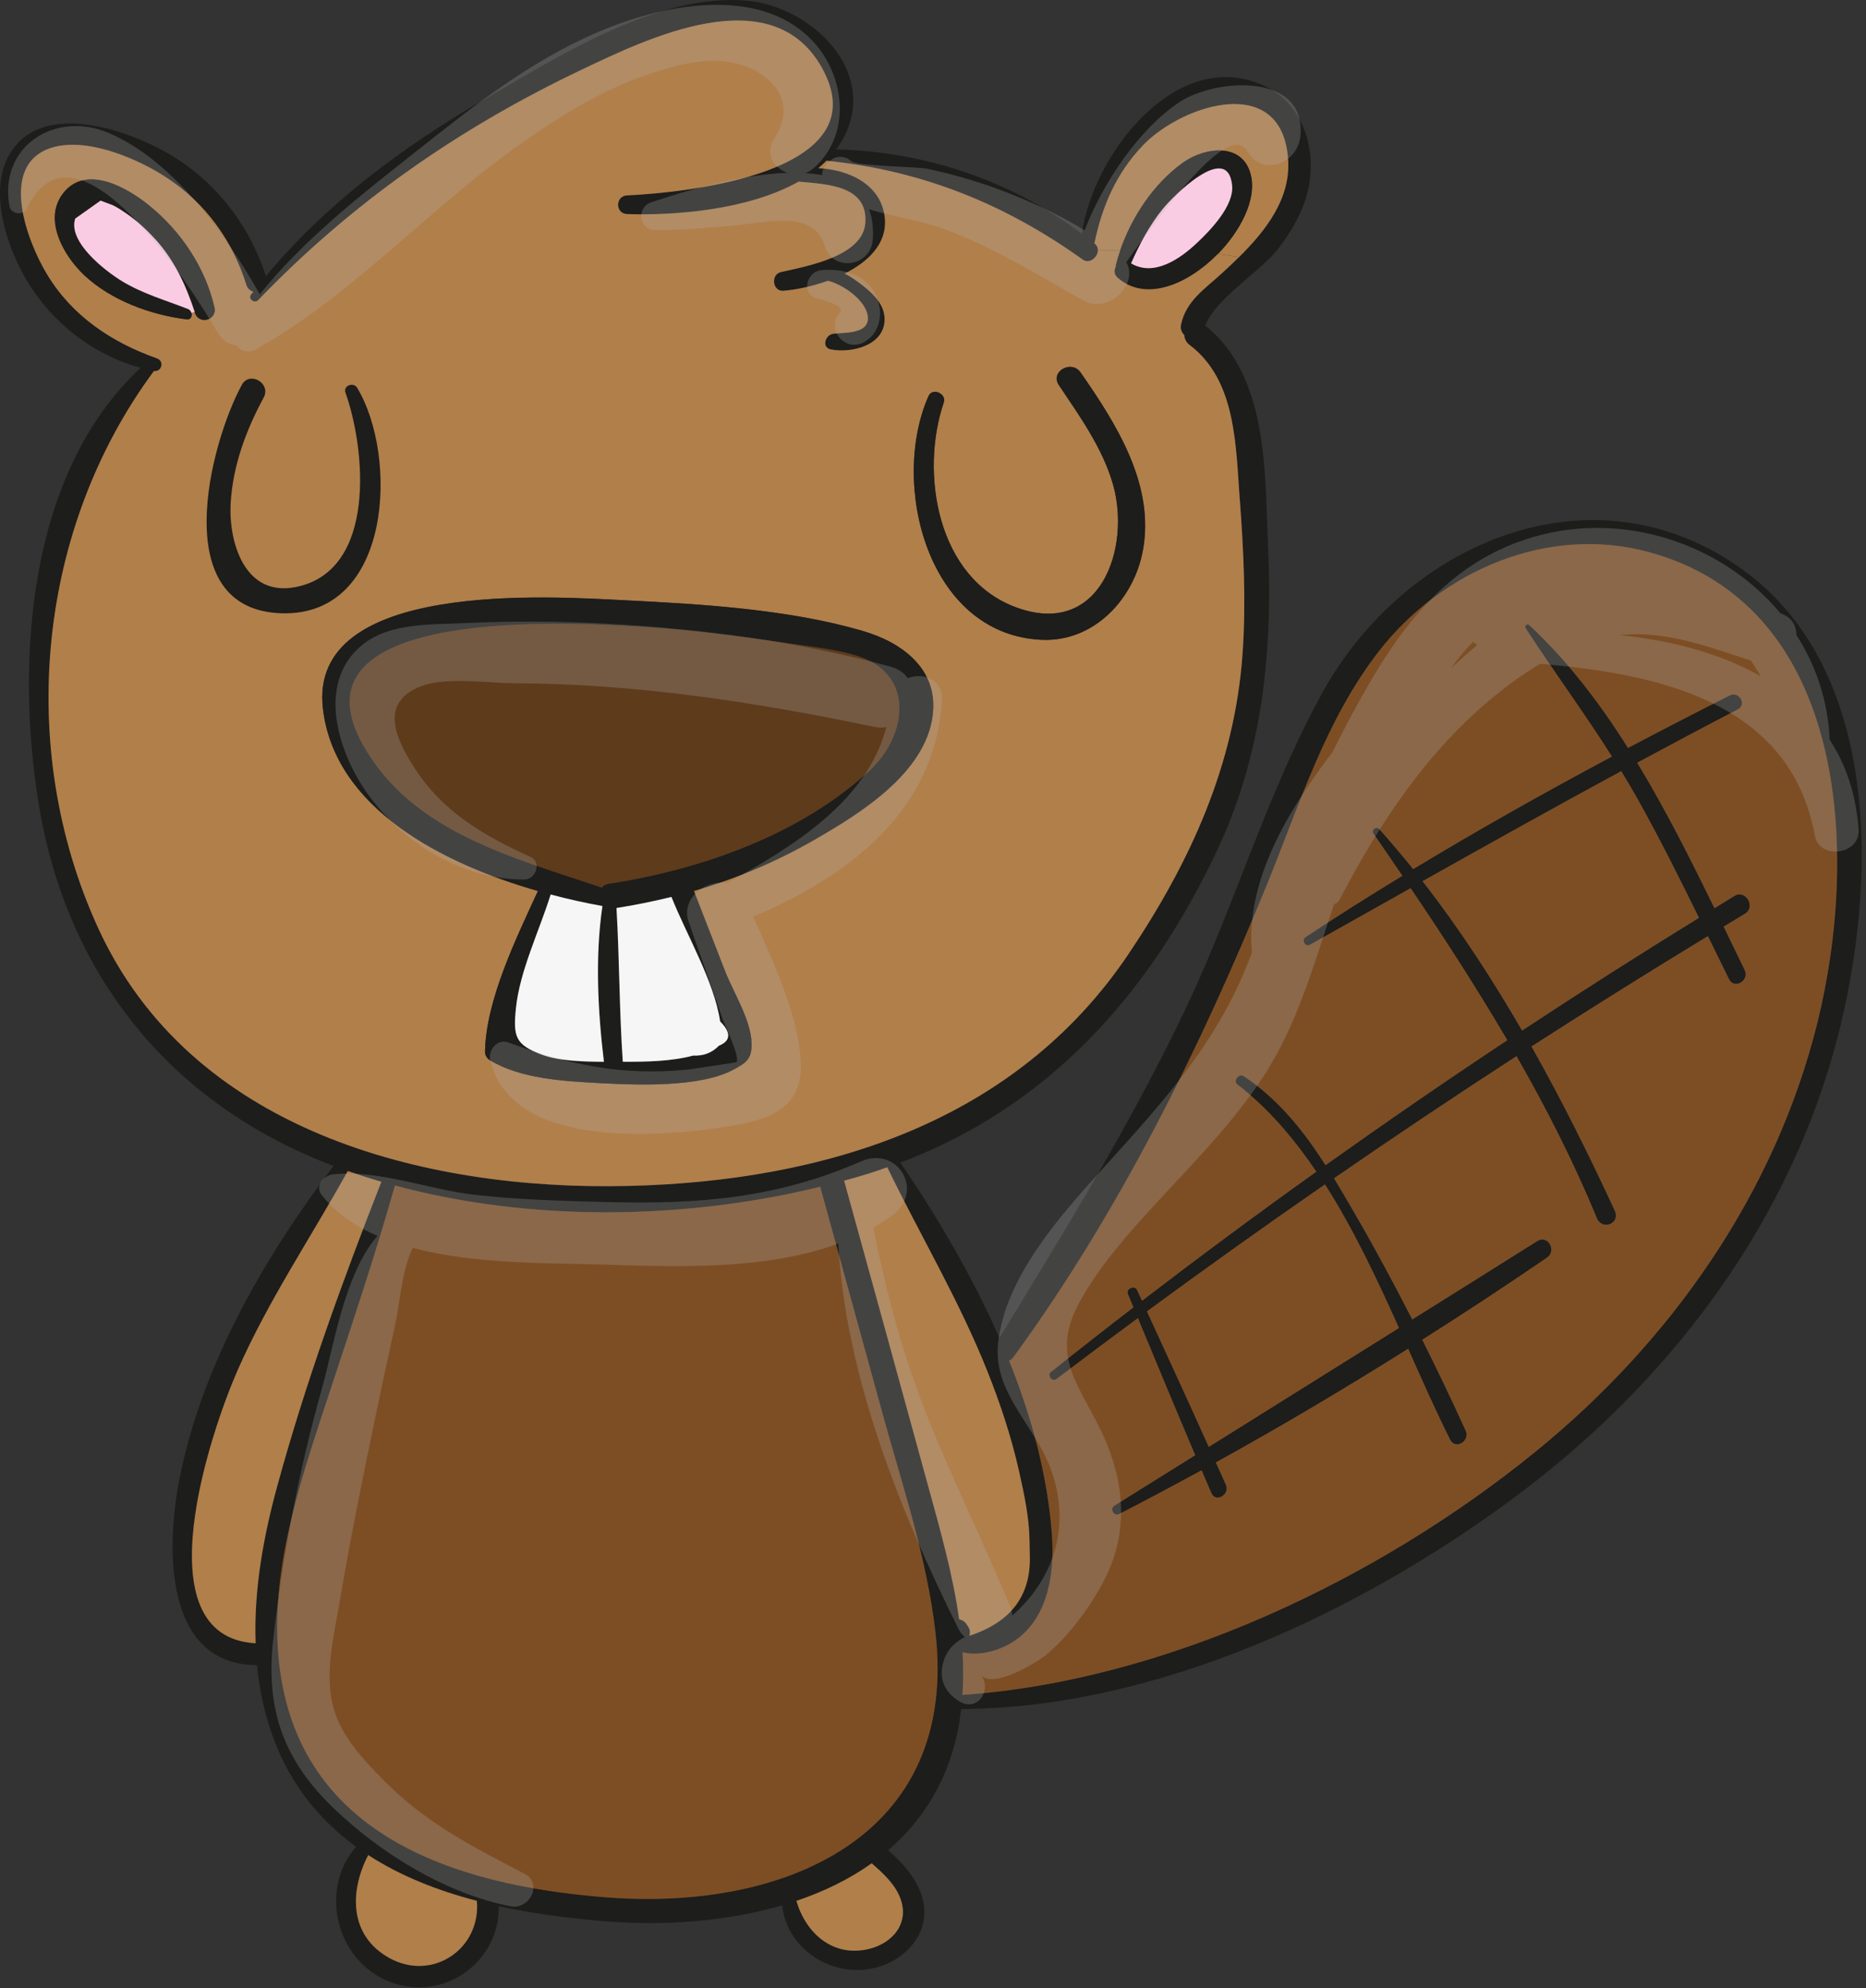 <?xml version="1.0" encoding="UTF-8"?>
<svg width="365px" height="389px" viewBox="0 0 365 389" version="1.1" xmlns="http://www.w3.org/2000/svg" xmlns:xlink="http://www.w3.org/1999/xlink">
    <rect x="0" y="0" width="365" height="389" fill="#333333" stroke="none"/>
    <g id="" stroke="none" stroke-width="1" fill="none" fill-rule="evenodd">
        <path d="M341.111,111.628 C369.151,132.068 367.011,176.398 358.571,206.128 C348.591,241.338 325.551,271.148 296.421,292.818 C266.231,315.298 226.231,334.198 188.001,334.358 C187.901,335.188 187.791,336.048 187.671,336.898 C185.841,347.798 180.731,355.978 173.731,361.998 C177.401,365.188 181.001,369.438 180.791,374.518 C180.621,379.248 176.941,382.998 172.691,384.538 C163.841,387.748 154.001,381.868 152.981,372.768 C142.001,375.998 129.861,376.768 118.711,375.918 C111.731,375.358 104.541,374.458 97.561,372.938 C97.771,384.068 86.391,391.958 75.931,387.608 C65.581,383.338 62.451,369.508 69.661,361.318 C61.891,355.648 55.761,347.898 52.511,337.188 C51.361,333.438 50.661,329.628 50.261,325.788 C31.911,325.658 32.511,302.478 35.091,289.438 C39.461,267.148 51.631,246.058 65.241,228.108 C33.511,216.128 13.071,190.918 7.571,157.318 C3.031,129.468 5.401,92.468 27.511,71.968 C17.181,69.118 8.531,61.818 3.761,52.158 C0.281,45.138 -2.679,33.788 3.971,27.508 C11.141,20.778 25.031,25.608 32.321,29.698 C41.861,35.048 48.631,43.698 52.031,54.008 C63.761,39.888 78.781,28.738 94.591,19.548 C109.051,11.128 128.761,-1.512 146.261,0.148 C157.951,1.248 170.911,12.778 165.721,25.478 C165.161,26.858 164.431,28.078 163.571,29.228 C180.921,29.648 197.741,35.308 211.631,45.748 C213.691,30.268 230.381,8.598 247.571,16.918 C255.261,20.628 257.701,29.898 255.741,37.688 C254.721,41.728 252.531,45.398 250.011,48.688 C246.661,53.038 237.841,58.318 235.741,63.688 C248.181,73.608 247.391,92.628 248.051,107.128 C248.881,125.398 247.341,143.208 240.741,160.148 C239.971,162.168 239.091,164.188 238.161,166.188 C224.871,194.518 205.101,216.518 176.121,227.458 C183.291,237.998 190.161,249.608 195.491,261.768 C208.451,240.558 221.341,219.618 232.031,197.098 C237.411,185.788 241.741,173.908 246.431,162.198 C250.081,153.098 253.931,144.118 258.641,135.568 C274.791,106.238 311.641,90.168 341.101,111.608 L341.111,111.628 Z M76.171,383.088 C84.571,387.718 94.071,381.318 93.271,371.898 C85.621,369.898 78.331,367.048 72.021,362.938 C68.371,369.938 68.211,378.688 76.171,383.088 Z M169.991,381.298 C174.721,380.148 177.971,376.128 176.071,371.298 C175.011,368.548 172.701,366.468 170.511,364.548 C166.091,367.698 161.091,370.108 155.781,371.898 C157.591,378.148 162.881,383.028 169.991,381.298 L169.991,381.298 Z M118.711,371.208 C153.271,373.878 187.611,359.498 182.981,319.358 C181.311,304.798 176.501,290.588 172.611,276.478 C168.551,261.728 164.481,246.958 160.441,232.188 C133.771,238.688 103.791,239.088 77.251,231.938 C72.941,247.188 67.831,262.108 62.901,277.148 C57.981,292.128 53.111,307.798 54.441,323.778 C57.381,358.758 88.501,368.878 118.711,371.218 L118.711,371.208 Z M189.611,320.048 C197.611,317.448 201.551,312.338 201.441,304.758 C201.421,303.658 201.401,302.528 201.381,301.428 C201.321,296.868 200.321,292.258 199.321,287.798 C197.841,281.218 195.721,274.798 193.241,268.548 C187.721,254.608 180.071,241.818 173.551,228.378 C172.261,228.838 170.971,229.298 169.611,229.708 C168.131,230.168 166.611,230.588 165.111,230.998 C170.571,250.768 176.031,270.558 181.441,290.348 C183.791,298.928 186.361,307.828 187.611,316.808 C188.191,316.938 188.731,317.268 189.091,317.828 C189.211,317.998 189.321,318.178 189.441,318.368 C189.791,318.928 189.791,319.518 189.611,320.038 L189.611,320.048 Z M242.381,50.298 C247.531,45.218 252.361,39.028 251.981,31.548 C251.081,14.088 231.381,20.338 223.561,28.448 C218.371,33.828 215.541,40.408 214.061,47.638 C214.081,47.658 214.101,47.678 214.141,47.698 C214.581,48.048 214.741,48.488 214.741,48.948 C214.741,50.318 213.121,51.758 211.761,50.778 C196.471,39.838 180.341,33.378 161.661,31.448 C161.141,31.968 160.621,32.448 160.061,32.908 C166.211,33.198 172.581,36.238 173.081,42.868 C173.461,47.748 169.771,51.248 165.211,53.538 C166.521,54.188 167.751,55.098 168.901,55.998 C170.901,57.558 173.001,59.668 173.031,62.398 C173.091,67.588 166.631,69.148 162.551,68.378 C160.651,68.048 161.381,65.528 162.971,65.318 C165.321,65.028 170.161,65.398 169.741,61.878 C169.391,58.858 165.071,55.728 161.951,54.938 C158.831,56.068 155.641,56.708 153.221,56.898 C151.091,57.068 150.721,53.728 152.721,53.248 C157.801,52.078 168.951,50.168 169.281,43.458 C169.661,36.288 161.801,36.058 156.221,35.538 C146.301,41.138 131.801,42.208 122.661,41.888 C120.311,41.808 120.331,38.348 122.661,38.238 C133.931,37.718 172.411,33.928 160.721,13.178 C150.841,-4.322 126.591,7.528 113.491,13.778 C89.701,25.128 68.761,39.718 50.491,58.738 C49.801,59.448 48.471,58.468 49.091,57.658 C49.241,57.448 49.401,57.278 49.551,57.078 C48.951,56.908 48.431,56.498 48.181,55.728 C45.471,47.018 40.141,39.668 32.451,34.668 C26.741,30.938 16.681,26.668 9.821,28.998 C-0.369,32.498 5.401,47.368 9.151,53.598 C14.071,61.808 21.841,66.998 30.691,70.118 C32.211,70.658 31.651,72.788 30.111,72.598 C7.321,103.368 3.091,146.158 19.091,181.348 C37.171,221.118 82.611,232.978 122.821,232.038 C161.201,231.138 198.571,219.688 220.801,186.578 C232.821,168.658 241.511,149.698 243.051,127.928 C243.761,117.848 243.261,107.738 242.511,97.678 C241.721,87.348 241.861,74.408 232.701,67.508 C232.011,66.988 231.701,66.278 231.661,65.568 C231.161,65.068 230.851,64.378 231.041,63.488 C232.041,58.888 235.641,56.588 238.981,53.528 C240.111,52.508 241.251,51.428 242.401,50.298 L242.381,50.298 Z M355.511,200.028 C363.591,167.378 361.721,118.678 322.511,108.008 C302.701,102.608 281.861,111.698 269.661,127.488 C259.311,140.838 254.221,157.318 247.931,172.798 C234.801,205.008 218.801,237.378 198.221,265.528 C197.971,265.858 197.681,266.068 197.391,266.218 C201.761,277.118 204.831,288.408 205.721,299.758 C206.391,308.028 205.011,317.908 196.721,322.028 C194.321,323.218 190.971,323.948 188.281,323.258 C188.451,326.048 188.451,328.818 188.261,331.608 C228.051,328.838 269.681,308.958 300.321,284.048 C326.861,262.468 347.241,233.468 355.511,200.028 Z M74.611,231.208 C72.381,230.558 70.191,229.858 68.031,229.108 C60.821,242.128 52.471,254.458 46.471,268.128 C41.431,279.568 27.451,320.258 50.011,321.508 C49.641,311.178 51.511,300.738 54.241,290.758 C59.741,270.608 66.991,250.658 74.611,231.218 L74.611,231.208 Z" id="Path-29" fill="#1D1D1B" fill-rule="nonzero"></path>
        <path d="M322.511,108.008 C361.721,118.678 363.591,167.378 355.511,200.028 C347.241,233.468 326.861,262.468 300.321,284.048 C269.671,308.968 228.051,328.838 188.261,331.608 C188.451,328.818 188.451,326.048 188.281,323.258 C190.971,323.948 194.321,323.218 196.721,322.028 C205.011,317.908 206.391,308.028 205.721,299.758 C204.821,288.408 201.761,277.108 197.391,266.218 C197.681,266.068 197.971,265.868 198.221,265.528 C218.801,237.378 234.801,205.008 247.931,172.798 C254.221,157.318 259.311,140.838 269.661,127.488 C281.871,111.698 302.701,102.618 322.511,108.008 Z M341.281,178.758 C343.471,177.448 341.471,173.988 339.261,175.318 C337.951,176.108 336.681,176.918 335.361,177.718 C330.711,168.218 325.821,158.428 320.211,149.198 C326.751,145.678 333.311,142.178 339.941,138.738 C341.711,137.818 340.151,135.178 338.381,136.068 C331.711,139.418 325.071,142.858 318.441,146.358 C312.841,137.458 306.521,129.188 299.131,122.318 C298.781,121.988 298.151,122.418 298.441,122.858 C303.981,131.378 309.941,139.458 315.361,148.008 C302.191,155.028 289.171,162.358 276.421,170.068 C274.271,167.378 272.041,164.758 269.771,162.198 C269.251,161.618 268.231,162.388 268.671,163.028 C270.591,165.798 272.461,168.568 274.361,171.338 C267.961,175.238 261.651,179.208 255.441,183.318 C254.541,183.918 255.341,185.318 256.271,184.778 C262.831,181.088 269.391,177.398 275.941,173.718 C282.571,183.508 288.941,193.388 294.881,203.508 C282.881,211.468 271.011,219.638 259.281,227.988 C254.991,221.278 250.071,215.088 243.281,210.568 C242.341,209.968 241.181,211.438 242.071,212.148 C248.071,216.768 253.091,222.668 257.531,229.228 C246.011,237.458 234.631,245.898 223.381,254.518 C223.071,253.808 222.731,253.098 222.401,252.388 C221.961,251.408 220.231,252.118 220.651,253.138 C221.031,254.018 221.381,254.888 221.751,255.768 C216.331,259.938 210.941,264.168 205.581,268.438 C204.811,269.038 205.831,270.378 206.621,269.788 C211.911,265.768 217.241,261.768 222.601,257.828 C226.311,266.788 230.041,275.768 233.831,284.708 C228.561,287.998 223.291,291.288 218.021,294.578 C217.041,295.208 217.891,296.678 218.941,296.158 C224.341,293.388 229.711,290.508 235.071,287.598 C235.721,289.098 236.341,290.618 237.011,292.118 C237.821,294.018 240.611,292.388 239.781,290.498 C239.131,289.038 238.451,287.578 237.801,286.098 C250.531,279.078 263.111,271.598 275.471,263.828 C278.221,270.038 280.911,276.078 283.701,281.658 C284.701,283.658 287.571,281.908 286.681,279.908 C283.971,273.928 281.121,267.988 278.181,262.098 C286.451,256.868 294.601,251.498 302.601,246.018 C304.541,244.688 302.771,241.538 300.731,242.828 C292.581,247.978 284.421,253.078 276.251,258.178 C272.651,251.138 268.901,244.158 264.941,237.328 C263.611,235.038 262.291,232.768 260.921,230.518 C272.711,222.368 284.651,214.398 296.671,206.578 C302.501,216.768 307.841,227.268 312.401,238.288 C313.421,240.788 317.001,239.348 315.841,236.848 C310.841,226.018 305.461,215.228 299.551,204.728 C310.971,197.378 322.491,190.168 334.111,183.098 C335.491,185.928 336.861,188.748 338.261,191.558 C339.241,193.578 342.261,191.808 341.261,189.788 C339.911,187.018 338.531,184.158 337.131,181.268 C338.501,180.438 339.901,179.578 341.301,178.748 L341.281,178.758 Z" id="Path-30" fill="#7D4E24" fill-rule="nonzero"></path>
        <path d="M339.261,175.318 C341.471,173.988 343.471,177.448 341.281,178.758 C339.881,179.588 338.491,180.448 337.111,181.278 C338.511,184.178 339.881,187.028 341.231,189.798 C342.231,191.818 339.211,193.588 338.231,191.568 C336.831,188.758 335.461,185.938 334.081,183.108 C322.461,190.168 310.931,197.378 299.521,204.728 C305.441,215.228 310.811,226.018 315.811,236.858 C316.981,239.358 313.391,240.798 312.371,238.298 C307.811,227.278 302.471,216.778 296.641,206.588 C284.621,214.398 272.681,222.378 260.891,230.528 C262.261,232.778 263.581,235.048 264.911,237.338 C268.871,244.168 272.621,251.148 276.221,258.188 C284.391,253.088 292.551,247.978 300.701,242.838 C302.741,241.548 304.511,244.688 302.581,246.028 C294.581,251.508 286.431,256.878 278.161,262.108 C281.101,268.008 283.951,273.938 286.661,279.918 C287.561,281.918 284.681,283.668 283.681,281.668 C280.891,276.088 278.201,270.048 275.451,263.838 C263.101,271.608 250.511,279.088 237.781,286.108 C238.431,287.588 239.111,289.048 239.761,290.508 C240.591,292.408 237.801,294.028 236.991,292.138 C236.321,290.638 235.701,289.118 235.051,287.618 C229.701,290.538 224.321,293.408 218.931,296.178 C217.891,296.698 217.031,295.218 218.011,294.598 C223.281,291.308 228.551,288.018 233.821,284.718 C230.031,275.778 226.301,266.798 222.591,257.848 C217.241,261.788 211.901,265.788 206.611,269.808 C205.821,270.388 204.801,269.058 205.571,268.458 C210.921,264.188 216.321,259.958 221.741,255.788 C221.361,254.918 221.011,254.038 220.641,253.168 C220.221,252.148 221.951,251.438 222.391,252.418 C222.721,253.128 223.061,253.838 223.371,254.538 C234.621,245.918 245.991,237.478 257.521,229.248 C253.081,222.688 248.061,216.788 242.061,212.168 C241.161,211.458 242.331,209.978 243.271,210.588 C250.061,215.108 254.981,221.298 259.271,228.008 C271.001,219.658 282.871,211.488 294.871,203.528 C288.931,193.408 282.561,183.528 275.931,173.738 C269.391,177.428 262.831,181.118 256.261,184.798 C255.321,185.338 254.531,183.948 255.431,183.338 C261.641,179.238 267.951,175.258 274.351,171.358 C272.451,168.588 270.581,165.818 268.661,163.048 C268.221,162.398 269.241,161.628 269.761,162.218 C272.031,164.778 274.261,167.408 276.411,170.088 C289.161,162.378 302.181,155.048 315.351,148.028 C309.931,139.488 303.971,131.398 298.431,122.878 C298.141,122.438 298.761,121.998 299.121,122.338 C306.521,129.208 312.831,137.488 318.431,146.378 C325.061,142.878 331.701,139.438 338.371,136.088 C340.141,135.188 341.701,137.838 339.931,138.758 C333.301,142.198 326.741,145.698 320.201,149.218 C325.801,158.448 330.701,168.238 335.351,177.738 C336.661,176.948 337.931,176.138 339.251,175.338 L339.261,175.318 Z M332.341,179.568 C328.441,171.628 324.491,163.718 320.151,155.988 C319.171,154.258 318.151,152.548 317.131,150.868 C304.091,157.928 291.171,165.158 278.251,172.408 C285.441,181.638 291.831,191.468 297.731,201.638 C309.151,194.098 320.671,186.768 332.331,179.578 L332.341,179.568 Z M273.651,259.818 C269.341,250.218 264.751,240.438 259.171,231.718 C247.441,239.838 235.821,248.118 224.341,256.568 C228.401,265.398 232.461,274.238 236.441,283.088 C248.861,275.338 261.231,267.568 273.651,259.818 Z" id="Path-31" fill="#1D1D1B" fill-rule="nonzero"></path>
        <path d="M317.131,150.858 C304.091,157.918 291.171,165.148 278.251,172.398 C285.441,181.628 291.831,191.458 297.731,201.628 C309.151,194.088 320.671,186.758 332.331,179.568 C328.431,171.628 324.481,163.718 320.141,155.988 C319.161,154.258 318.141,152.548 317.121,150.858 L317.131,150.858 Z M224.341,256.568 C228.401,265.398 232.461,274.238 236.441,283.088 C248.861,275.338 261.231,267.568 273.651,259.818 C269.341,250.218 264.751,240.448 259.171,231.718 C247.441,239.848 235.821,248.118 224.341,256.568 Z" id="Path-32" fill="#7D4E24" fill-rule="nonzero"></path>
        <path d="M223.571,28.438 C218.381,33.818 215.551,40.398 214.071,47.628 C214.091,47.648 214.111,47.668 214.151,47.688 C214.591,48.038 214.751,48.478 214.751,48.938 L219.101,49.018 C221.391,42.388 225.661,35.958 231.291,31.888 C235.711,28.678 243.391,27.738 244.751,34.638 C245.651,39.198 242.671,45.118 238.231,49.678 L242.381,50.278 C247.531,45.198 252.361,39.008 251.981,31.528 C251.081,14.068 231.381,20.318 223.561,28.428 L223.571,28.438 Z" id="Path-33" fill="#B17F4A" fill-rule="nonzero"></path>
        <path d="M221.241,51.528 C222.931,47.718 224.861,44.048 227.511,40.798 C229.281,38.608 240.131,27.508 241.011,36.278 C241.391,40.238 236.821,44.988 234.241,47.428 C230.911,50.598 225.781,54.218 221.241,51.528 Z M231.301,31.898 C225.671,35.958 221.401,42.398 219.111,49.018 C218.781,49.978 218.511,50.918 218.261,51.868 C218.241,51.968 218.261,52.078 218.261,52.178 C217.911,52.848 217.911,53.678 218.571,54.278 C224.071,59.218 232.421,55.628 238.241,49.678 C242.681,45.118 245.661,39.198 244.761,34.638 C243.411,27.738 235.721,28.678 231.301,31.888 L231.301,31.898 Z" id="Path-34" fill="#1D1D1B" fill-rule="nonzero"></path>
        <path d="M242.511,97.668 C243.261,107.728 243.761,117.838 243.051,127.918 C241.511,149.688 232.821,168.648 220.801,186.568 C198.571,219.668 161.201,231.128 122.821,232.028 C82.611,232.968 37.171,221.108 19.091,181.338 C3.091,146.148 7.321,103.358 30.111,72.588 C31.651,72.778 32.211,70.648 30.691,70.108 C21.841,66.978 14.061,61.798 9.151,53.588 C5.401,47.358 -0.369,32.488 9.821,28.988 C16.671,26.658 26.741,30.928 32.451,34.658 C40.141,39.658 45.471,47.008 48.181,55.718 C48.431,56.488 48.951,56.908 49.551,57.068 C49.401,57.278 49.241,57.448 49.091,57.648 C48.461,58.458 49.801,59.438 50.491,58.728 C68.761,39.708 89.701,25.128 113.491,13.768 C126.591,7.518 150.841,-4.332 160.721,13.168 C172.411,33.918 133.931,37.708 122.661,38.228 C120.331,38.328 120.311,41.788 122.661,41.878 C131.811,42.188 146.311,41.128 156.221,35.528 C161.801,36.048 169.661,36.278 169.281,43.448 C168.951,50.158 157.801,52.078 152.721,53.238 C150.721,53.718 151.101,57.048 153.221,56.888 C155.641,56.698 158.821,56.058 161.951,54.928 C165.081,55.718 169.391,58.848 169.741,61.868 C170.161,65.388 165.321,65.018 162.971,65.308 C161.391,65.518 160.661,68.038 162.551,68.368 C166.631,69.138 173.091,67.578 173.031,62.388 C173.011,59.658 170.901,57.558 168.911,55.988 C167.761,55.088 166.541,54.178 165.221,53.528 C169.781,51.238 173.471,47.738 173.091,42.858 C172.591,36.238 166.221,33.188 160.071,32.898 C160.631,32.438 161.151,31.958 161.671,31.438 C180.361,33.378 196.481,39.838 211.771,50.768 C213.121,51.748 214.751,50.308 214.751,48.938 L219.101,49.018 C218.771,49.978 218.501,50.918 218.251,51.868 C218.231,51.968 218.251,52.078 218.251,52.178 C217.901,52.848 217.901,53.678 218.561,54.278 C224.061,59.218 232.411,55.628 238.231,49.678 L242.381,50.278 C241.231,51.398 240.091,52.488 238.961,53.508 C235.631,56.568 232.021,58.858 231.021,63.468 C230.831,64.368 231.151,65.048 231.651,65.548 C231.691,66.258 232.001,66.968 232.691,67.488 C241.861,74.388 241.711,87.318 242.501,97.658 L242.511,97.668 Z M182.421,140.028 C183.631,130.968 176.521,125.698 168.691,123.428 C154.151,119.198 137.191,118.198 122.131,117.448 C107.821,116.738 60.211,113.408 63.171,138.658 C65.461,158.178 86.521,168.968 105.231,174.328 C100.901,183.748 95.081,195.658 94.881,205.708 C94.861,206.438 95.281,207.128 95.901,207.478 C101.941,211.098 110.401,211.538 117.321,211.918 C124.471,212.298 136.881,212.838 143.491,209.268 C145.861,207.978 147.071,207.288 147.011,204.208 C146.951,199.608 143.411,194.128 141.761,189.838 C139.761,184.668 137.741,179.508 135.721,174.318 C143.971,171.918 151.911,168.588 159.431,164.238 C168.281,159.138 180.931,151.318 182.431,140.048 L182.421,140.028 Z M223.571,107.648 C225.901,94.778 218.361,82.918 211.381,72.878 C209.591,70.298 205.341,72.688 207.131,75.358 C211.191,81.438 215.671,87.648 217.711,94.778 C221.251,107.198 215.231,124.838 198.841,118.858 C183.261,113.188 179.921,92.508 184.611,78.728 C185.191,76.998 182.381,75.768 181.631,77.478 C174.091,94.398 181.251,124.108 203.711,125.168 C213.941,125.648 221.811,117.248 223.561,107.648 L223.571,107.648 Z M38.131,61.188 C38.921,63.608 42.501,62.628 41.941,60.128 C40.171,52.318 35.311,45.108 29.091,40.128 C24.801,36.668 16.671,31.998 12.241,37.958 C8.411,43.108 12.571,50.168 16.471,53.828 C21.761,58.788 29.411,61.578 36.511,62.478 C37.321,62.578 37.611,61.848 37.451,61.228 L38.081,61.018 C38.101,61.078 38.121,61.118 38.141,61.188 L38.131,61.188 Z" id="Path-35" fill="#B17F4A" fill-rule="nonzero"></path>
        <path d="M227.511,40.798 C224.861,44.048 222.931,47.718 221.241,51.528 C225.781,54.218 230.911,50.588 234.241,47.428 C236.821,44.988 241.391,40.238 241.011,36.278 C240.141,27.508 229.281,38.608 227.511,40.798 Z" id="Path-36" fill="#FACCE3" fill-rule="nonzero"></path>
        <path d="M207.131,75.358 C211.191,81.438 215.671,87.648 217.711,94.778 C221.251,107.198 215.231,124.838 198.841,118.858 C183.261,113.188 179.921,92.508 184.611,78.738 C185.191,77.008 182.381,75.778 181.631,77.488 C174.091,94.408 181.251,124.118 203.711,125.178 C213.941,125.658 221.811,117.258 223.561,107.658 C225.891,94.778 218.351,82.928 211.371,72.888 C209.581,70.308 205.331,72.698 207.121,75.368 L207.131,75.358 Z" id="Path-37" fill="#1D1D1B" fill-rule="nonzero"></path>
        <path d="M201.381,301.418 C201.321,296.858 200.321,292.248 199.321,287.788 C197.841,281.208 195.721,274.788 193.241,268.538 C187.721,254.598 180.071,241.808 173.551,228.368 C172.261,228.828 170.971,229.288 169.611,229.698 C168.131,230.158 166.611,230.578 165.111,230.988 C170.571,250.758 176.031,270.548 181.441,290.338 C183.791,298.918 186.361,307.818 187.611,316.798 C188.191,316.918 188.731,317.258 189.091,317.818 C189.211,317.988 189.321,318.168 189.441,318.358 C189.791,318.918 189.791,319.508 189.611,320.028 C197.611,317.428 201.551,312.318 201.441,304.738 C201.421,303.638 201.401,302.508 201.381,301.408 L201.381,301.418 Z" id="Path-38" fill="#B17F4A" fill-rule="nonzero"></path>
        <path d="M172.611,276.478 C168.551,261.728 164.481,246.958 160.441,232.188 C133.771,238.688 103.791,239.088 77.251,231.938 C72.941,247.188 67.831,262.108 62.901,277.148 C57.981,292.128 53.111,307.798 54.441,323.778 C57.381,358.758 88.501,368.878 118.711,371.218 C153.271,373.888 187.611,359.508 182.981,319.368 C181.311,304.808 176.501,290.598 172.601,276.498 L172.611,276.478 Z" id="Path-39" fill="#7D4E24" fill-rule="nonzero"></path>
        <path d="M168.691,123.418 C176.521,125.688 183.631,130.958 182.421,140.018 C180.921,151.288 168.271,159.098 159.421,164.208 C151.901,168.558 143.961,171.898 135.711,174.288 C137.731,179.478 139.751,184.638 141.751,189.808 C143.401,194.098 146.941,199.578 147.001,204.188 C147.061,207.268 145.851,207.958 143.481,209.248 C136.881,212.808 124.461,212.268 117.311,211.898 C110.391,211.528 101.941,211.088 95.891,207.458 C95.261,207.108 94.851,206.418 94.871,205.688 C95.081,195.648 100.891,183.728 105.221,174.308 C86.511,168.958 65.451,158.158 63.161,138.638 C60.201,113.388 107.811,116.718 122.121,117.428 C137.181,118.178 154.141,119.178 168.681,123.408 L168.691,123.418 Z M140.611,204.608 C142.961,203.648 143.051,202.068 140.861,199.838 C139.711,192.028 134.261,182.858 131.341,175.488 C127.801,176.358 124.211,177.088 120.591,177.658 C121.171,187.678 121.131,197.718 121.821,207.738 C126.321,207.758 131.321,207.678 135.591,206.528 C137.611,206.628 139.281,205.988 140.611,204.608 Z M170.171,150.688 C177.501,143.858 179.131,131.668 167.361,128.208 C162.941,126.918 158.191,126.458 153.631,125.768 C143.191,124.248 132.691,122.938 122.131,122.418 C108.031,121.688 56.091,119.438 71.091,145.898 C80.721,162.878 100.491,167.798 117.711,173.648 C118.001,173.268 118.461,172.998 119.091,172.898 C137.091,170.128 156.571,163.338 170.171,150.688 L170.171,150.688 Z M118.131,207.728 C116.941,197.788 116.381,187.188 117.841,177.248 C114.671,176.688 111.261,175.938 107.721,174.998 C105.511,182.078 101.661,189.998 100.931,197.228 C100.351,202.808 100.831,204.378 105.931,206.308 C109.331,207.578 114.081,207.708 118.141,207.728 L118.131,207.728 Z" id="Path-40" fill="#1D1D1B" fill-rule="nonzero"></path>
        <path d="M170.511,364.548 C166.091,367.698 161.091,370.108 155.781,371.898 C157.591,378.148 162.881,383.028 169.991,381.298 C174.721,380.148 177.971,376.128 176.071,371.298 C175.011,368.548 172.691,366.468 170.511,364.548 L170.511,364.548 Z" id="Path-41" fill="#B17F4A" fill-rule="nonzero"></path>
        <path d="M153.631,125.778 C143.191,124.258 132.691,122.948 122.131,122.428 C108.031,121.698 56.091,119.448 71.091,145.908 C80.711,162.888 100.491,167.808 117.711,173.658 C118.001,173.278 118.461,173.008 119.081,172.908 C137.081,170.138 156.561,163.348 170.161,150.698 C177.491,143.868 179.121,131.678 167.351,128.218 C162.931,126.928 158.181,126.468 153.621,125.778 L153.631,125.778 Z" id="Path-42" fill="#5E3B1B" fill-rule="nonzero"></path>
        <path d="M131.341,175.478 C127.801,176.348 124.221,177.078 120.591,177.648 C121.171,187.668 121.131,197.708 121.821,207.728 C126.321,207.748 131.321,207.668 135.591,206.518 C137.611,206.618 139.281,205.978 140.611,204.598 C142.961,203.638 143.051,202.058 140.861,199.828 C139.711,192.018 134.261,182.848 131.341,175.478 Z M107.711,175.008 C105.501,182.088 101.651,190.008 100.921,197.238 C100.341,202.818 100.821,204.388 105.921,206.318 C109.321,207.588 114.071,207.718 118.131,207.738 C116.941,197.798 116.381,187.198 117.841,177.258 C114.671,176.698 111.261,175.948 107.711,175.008 L107.711,175.008 Z" id="Path-43" fill="#F6F6F6" fill-rule="nonzero"></path>
        <path d="M72.031,362.938 C68.381,369.938 68.221,378.688 76.181,383.088 C84.581,387.718 94.081,381.318 93.281,371.898 C85.631,369.898 78.341,367.048 72.031,362.938 Z M46.461,268.128 C41.421,279.568 27.441,320.258 50.001,321.498 C49.621,311.168 51.501,300.728 54.231,290.748 C59.731,270.598 66.981,250.648 74.601,231.208 C72.371,230.558 70.181,229.858 68.021,229.108 C60.811,242.128 52.461,254.458 46.461,268.128 L46.461,268.128 Z" id="Path-44" fill="#B17F4A" fill-rule="nonzero"></path>
        <path d="M67.571,76.818 C71.471,87.688 73.841,111.698 57.821,114.858 C47.841,116.818 44.721,106.088 45.111,98.548 C45.511,91.238 48.111,84.168 51.571,77.798 C53.091,75.008 48.841,72.508 47.301,75.298 C41.031,86.838 32.571,119.448 55.201,119.988 C76.781,120.508 77.891,89.108 69.851,75.858 C69.141,74.688 67.081,75.438 67.581,76.818 L67.571,76.818 Z M29.091,40.128 C24.801,36.668 16.671,32.008 12.241,37.958 C8.411,43.108 12.571,50.168 16.471,53.838 C21.761,58.798 29.411,61.588 36.511,62.488 C37.321,62.588 37.611,61.858 37.451,61.238 C37.351,60.908 37.141,60.588 36.781,60.468 C32.431,58.758 27.931,57.488 23.881,55.028 C20.731,53.128 13.211,47.378 14.711,42.778 C16.381,41.608 18.021,40.428 19.671,39.258 C20.481,39.568 21.291,39.888 22.111,40.178 C23.051,40.638 23.921,41.238 24.781,41.828 C26.821,43.248 28.701,44.958 30.341,46.788 C34.131,50.978 36.321,55.748 38.071,61.038 C38.091,61.098 38.111,61.138 38.131,61.208 C38.921,63.628 42.511,62.648 41.941,60.148 C40.171,52.338 35.311,45.128 29.091,40.148 L29.091,40.128 Z" id="Path-45" fill="#1D1D1B" fill-rule="nonzero"></path>
        <path d="M30.341,46.778 C28.691,44.948 26.821,43.238 24.781,41.818 C23.931,41.238 23.051,40.628 22.111,40.168 C21.301,39.878 20.491,39.568 19.671,39.248 C18.021,40.418 16.381,41.598 14.711,42.768 C13.211,47.368 20.731,53.118 23.881,55.018 C27.921,57.478 32.421,58.748 36.781,60.458 C37.131,60.588 37.341,60.898 37.451,61.228 L38.081,61.018 C36.331,55.728 34.141,50.958 30.351,46.768 L30.341,46.778 Z" id="Path-46" fill="#FACCE3" fill-rule="nonzero"></path>
        <path d="M254.331,26.798 C253.771,31.938 246.961,34.748 244.001,29.598 C240.411,23.358 227.141,41.778 220.301,51.298 C222.771,55.598 216.851,61.508 211.991,58.818 C203.081,53.888 194.741,48.598 185.131,44.978 C180.691,43.298 175.041,42.468 169.991,40.948 C170.601,42.568 170.871,44.508 170.721,46.818 C170.381,52.158 162.911,53.378 161.321,48.088 C159.171,40.958 149.851,43.568 144.301,44.058 C138.911,44.538 133.511,45.078 128.101,45.008 C124.901,44.968 124.471,40.558 127.371,39.588 C132.541,37.868 144.131,34.148 154.031,33.818 C151.361,32.888 149.471,30.038 151.471,27.038 C156.091,20.098 151.101,14.218 144.051,12.428 C138.501,11.018 132.341,12.708 127.031,14.468 C117.661,17.578 109.191,22.938 101.181,28.618 C83.791,40.958 68.591,58.048 49.971,68.398 C48.611,69.148 47.111,68.638 46.241,67.618 C44.831,67.438 43.481,66.658 42.541,65.028 C37.831,56.818 14.801,20.498 5.251,40.828 C4.591,42.238 2.141,41.908 1.861,40.388 C-0.299,28.708 10.681,21.508 21.341,26.048 C33.761,31.338 44.201,45.798 50.811,57.588 C60.131,45.908 73.141,36.198 84.471,27.198 C96.121,17.958 108.201,9.028 122.421,4.178 C133.861,0.278 149.861,-1.802 159.071,8.148 C165.431,15.028 166.521,26.518 159.111,32.938 C158.611,33.368 158.071,33.668 157.511,33.868 C158.651,33.938 159.751,34.068 160.801,34.268 C160.811,33.438 161.131,32.618 161.841,31.938 C161.981,31.798 162.121,31.668 162.271,31.538 C163.491,30.378 165.281,30.428 166.511,31.538 C167.561,32.478 179.401,32.628 181.151,32.988 C185.741,33.928 190.301,35.208 194.701,36.808 C200.761,39.018 206.661,41.698 212.151,45.058 C215.901,35.388 222.991,25.118 230.661,20.008 C237.671,15.328 255.731,13.998 254.351,26.818 L254.331,26.798 Z M168.931,66.988 C165.171,68.968 161.361,64.208 164.371,61.088 C163.961,61.508 164.291,61.078 164.491,60.858 C164.501,60.758 164.571,60.578 164.571,60.778 C164.571,60.778 164.581,60.778 164.581,60.768 C164.591,60.718 164.591,60.688 164.601,60.658 C164.581,60.648 164.541,60.608 164.491,60.418 C164.611,60.838 164.271,60.248 164.391,60.288 C163.191,59.228 161.471,58.848 159.941,58.468 C156.621,57.648 157.661,53.118 160.701,52.858 C164.511,52.528 168.661,53.428 170.861,56.878 C172.931,60.128 172.611,65.038 168.931,66.968 L168.931,66.988 Z M147.331,179.338 C151.301,188.258 156.401,199.098 156.651,208.198 C156.871,216.368 150.981,218.898 143.911,220.128 C130.951,222.398 100.121,225.418 95.891,207.458 C95.431,205.498 97.251,203.148 99.401,203.948 C111.311,208.338 121.531,210.518 134.461,209.268 C134.881,209.228 144.051,207.858 144.091,207.808 C144.781,206.768 141.641,200.268 141.271,199.168 C139.161,192.858 136.841,186.608 134.701,180.308 C133.101,175.618 138.271,171.998 142.221,172.788 C155.221,165.508 169.451,156.958 173.381,142.268 C172.641,142.388 171.841,142.388 170.981,142.208 C147.621,137.328 124.531,133.778 100.601,133.678 C95.711,133.658 87.671,132.468 82.931,134.068 C73.891,137.118 77.371,144.488 81.091,150.258 C86.671,158.908 94.661,163.508 103.791,167.658 C106.021,168.668 104.791,172.058 102.601,172.068 C90.131,172.118 78.061,164.558 71.211,154.288 C65.841,146.228 62.011,133.108 71.071,126.008 C76.421,121.818 84.391,122.228 90.781,121.918 C99.941,121.468 109.121,121.518 118.281,122.008 C137.041,122.998 156.101,125.458 174.231,130.438 C175.791,130.868 176.871,131.688 177.581,132.688 C180.571,131.498 184.511,132.908 184.261,137.028 C182.931,158.788 165.821,171.528 147.341,179.348 L147.331,179.338 Z M363.541,162.348 C363.871,167.228 355.881,168.298 355.001,163.508 C350.191,137.178 324.191,131.828 301.251,129.868 C298.121,131.728 295.161,133.888 292.381,136.148 C279.191,146.898 269.821,161.038 262.041,175.998 C261.781,176.508 261.391,176.778 260.961,176.888 C257.021,188.508 253.861,200.338 247.041,210.738 C240.411,220.838 231.651,229.258 223.601,238.188 C219.001,243.298 214.571,248.608 211.221,254.648 C205.861,264.328 210.031,269.648 214.461,278.098 C219.691,288.068 221.331,298.738 216.041,309.048 C213.391,314.208 209.001,320.228 204.451,323.908 C202.911,325.148 194.201,330.568 191.841,327.688 C194.151,330.508 191.251,334.958 187.791,332.938 C184.641,331.108 183.421,328.168 184.711,324.598 C185.481,322.468 186.961,321.198 188.731,320.268 C188.241,319.868 187.821,319.358 187.501,318.718 C176.201,295.978 165.401,269.338 163.971,243.308 C149.761,248.548 132.331,247.858 118.271,247.418 C108.031,247.098 93.151,247.428 80.751,244.158 C78.551,248.598 78.311,254.558 77.291,259.198 C75.881,265.568 74.511,271.948 73.191,278.338 C70.811,289.818 68.481,301.318 66.531,312.878 C65.391,319.598 63.371,327.408 65.231,334.148 C66.791,339.798 71.111,344.298 75.101,348.358 C83.281,356.658 92.411,361.298 102.571,366.578 C106.291,368.518 103.541,373.678 99.881,372.958 C87.181,370.478 74.381,362.578 65.151,353.658 C55.341,344.188 51.911,334.188 53.451,320.688 C55.341,304.128 58.481,287.518 63.021,271.478 C65.201,263.748 67.401,249.058 73.841,241.808 C69.431,239.898 65.631,237.288 62.881,233.728 C61.521,231.968 63.441,229.938 65.161,229.758 C74.111,228.808 83.931,232.768 92.911,233.768 C101.321,234.708 109.841,234.938 118.291,235.168 C136.301,235.658 151.721,234.528 168.391,227.228 C175.611,224.068 180.921,233.068 174.551,237.768 C173.351,238.648 172.091,239.428 170.811,240.168 C173.161,251.838 176.041,263.158 180.341,274.418 C185.541,288.028 192.141,300.998 197.651,314.458 C197.881,315.008 197.961,315.538 197.991,316.048 C198.141,315.928 198.301,315.808 198.451,315.678 C207.811,307.168 209.721,295.098 204.101,284.188 C200.461,277.128 194.291,271.228 195.241,262.708 C196.701,249.678 207.501,237.708 215.941,228.388 C228.081,214.978 238.701,203.298 244.931,186.228 C244.881,186.088 244.831,185.958 244.821,185.798 C243.881,172.048 251.801,158.798 260.641,147.148 C263.031,142.328 265.581,137.548 268.381,132.778 C275.941,119.938 285.201,109.348 299.981,105.048 C317.851,99.848 337.051,106.538 348.261,119.988 C348.411,120.048 348.561,120.108 348.701,120.168 C350.621,120.978 351.391,122.568 351.381,124.238 C355.201,130.158 357.561,137.098 357.891,144.708 C361.041,149.558 363.081,155.388 363.551,162.378 L363.541,162.348 Z M288.961,126.208 C288.661,126.058 288.401,125.828 288.181,125.568 C286.921,126.848 285.711,128.178 284.631,129.648 C284.381,129.978 284.151,130.348 283.911,130.678 C285.541,129.118 287.231,127.638 288.961,126.198 L288.961,126.208 Z M316.891,124.278 C326.641,125.248 336.381,127.738 344.421,132.318 C343.801,131.278 343.181,130.228 342.481,129.238 C334.271,126.588 326.061,123.388 317.251,124.218 C317.131,124.228 317.011,124.258 316.891,124.278 L316.891,124.278 Z" id="Path-47" fill="#B2B2B2" fill-rule="nonzero" opacity="0.259" style="mix-blend-mode: multiply;"></path>
    </g>
</svg>